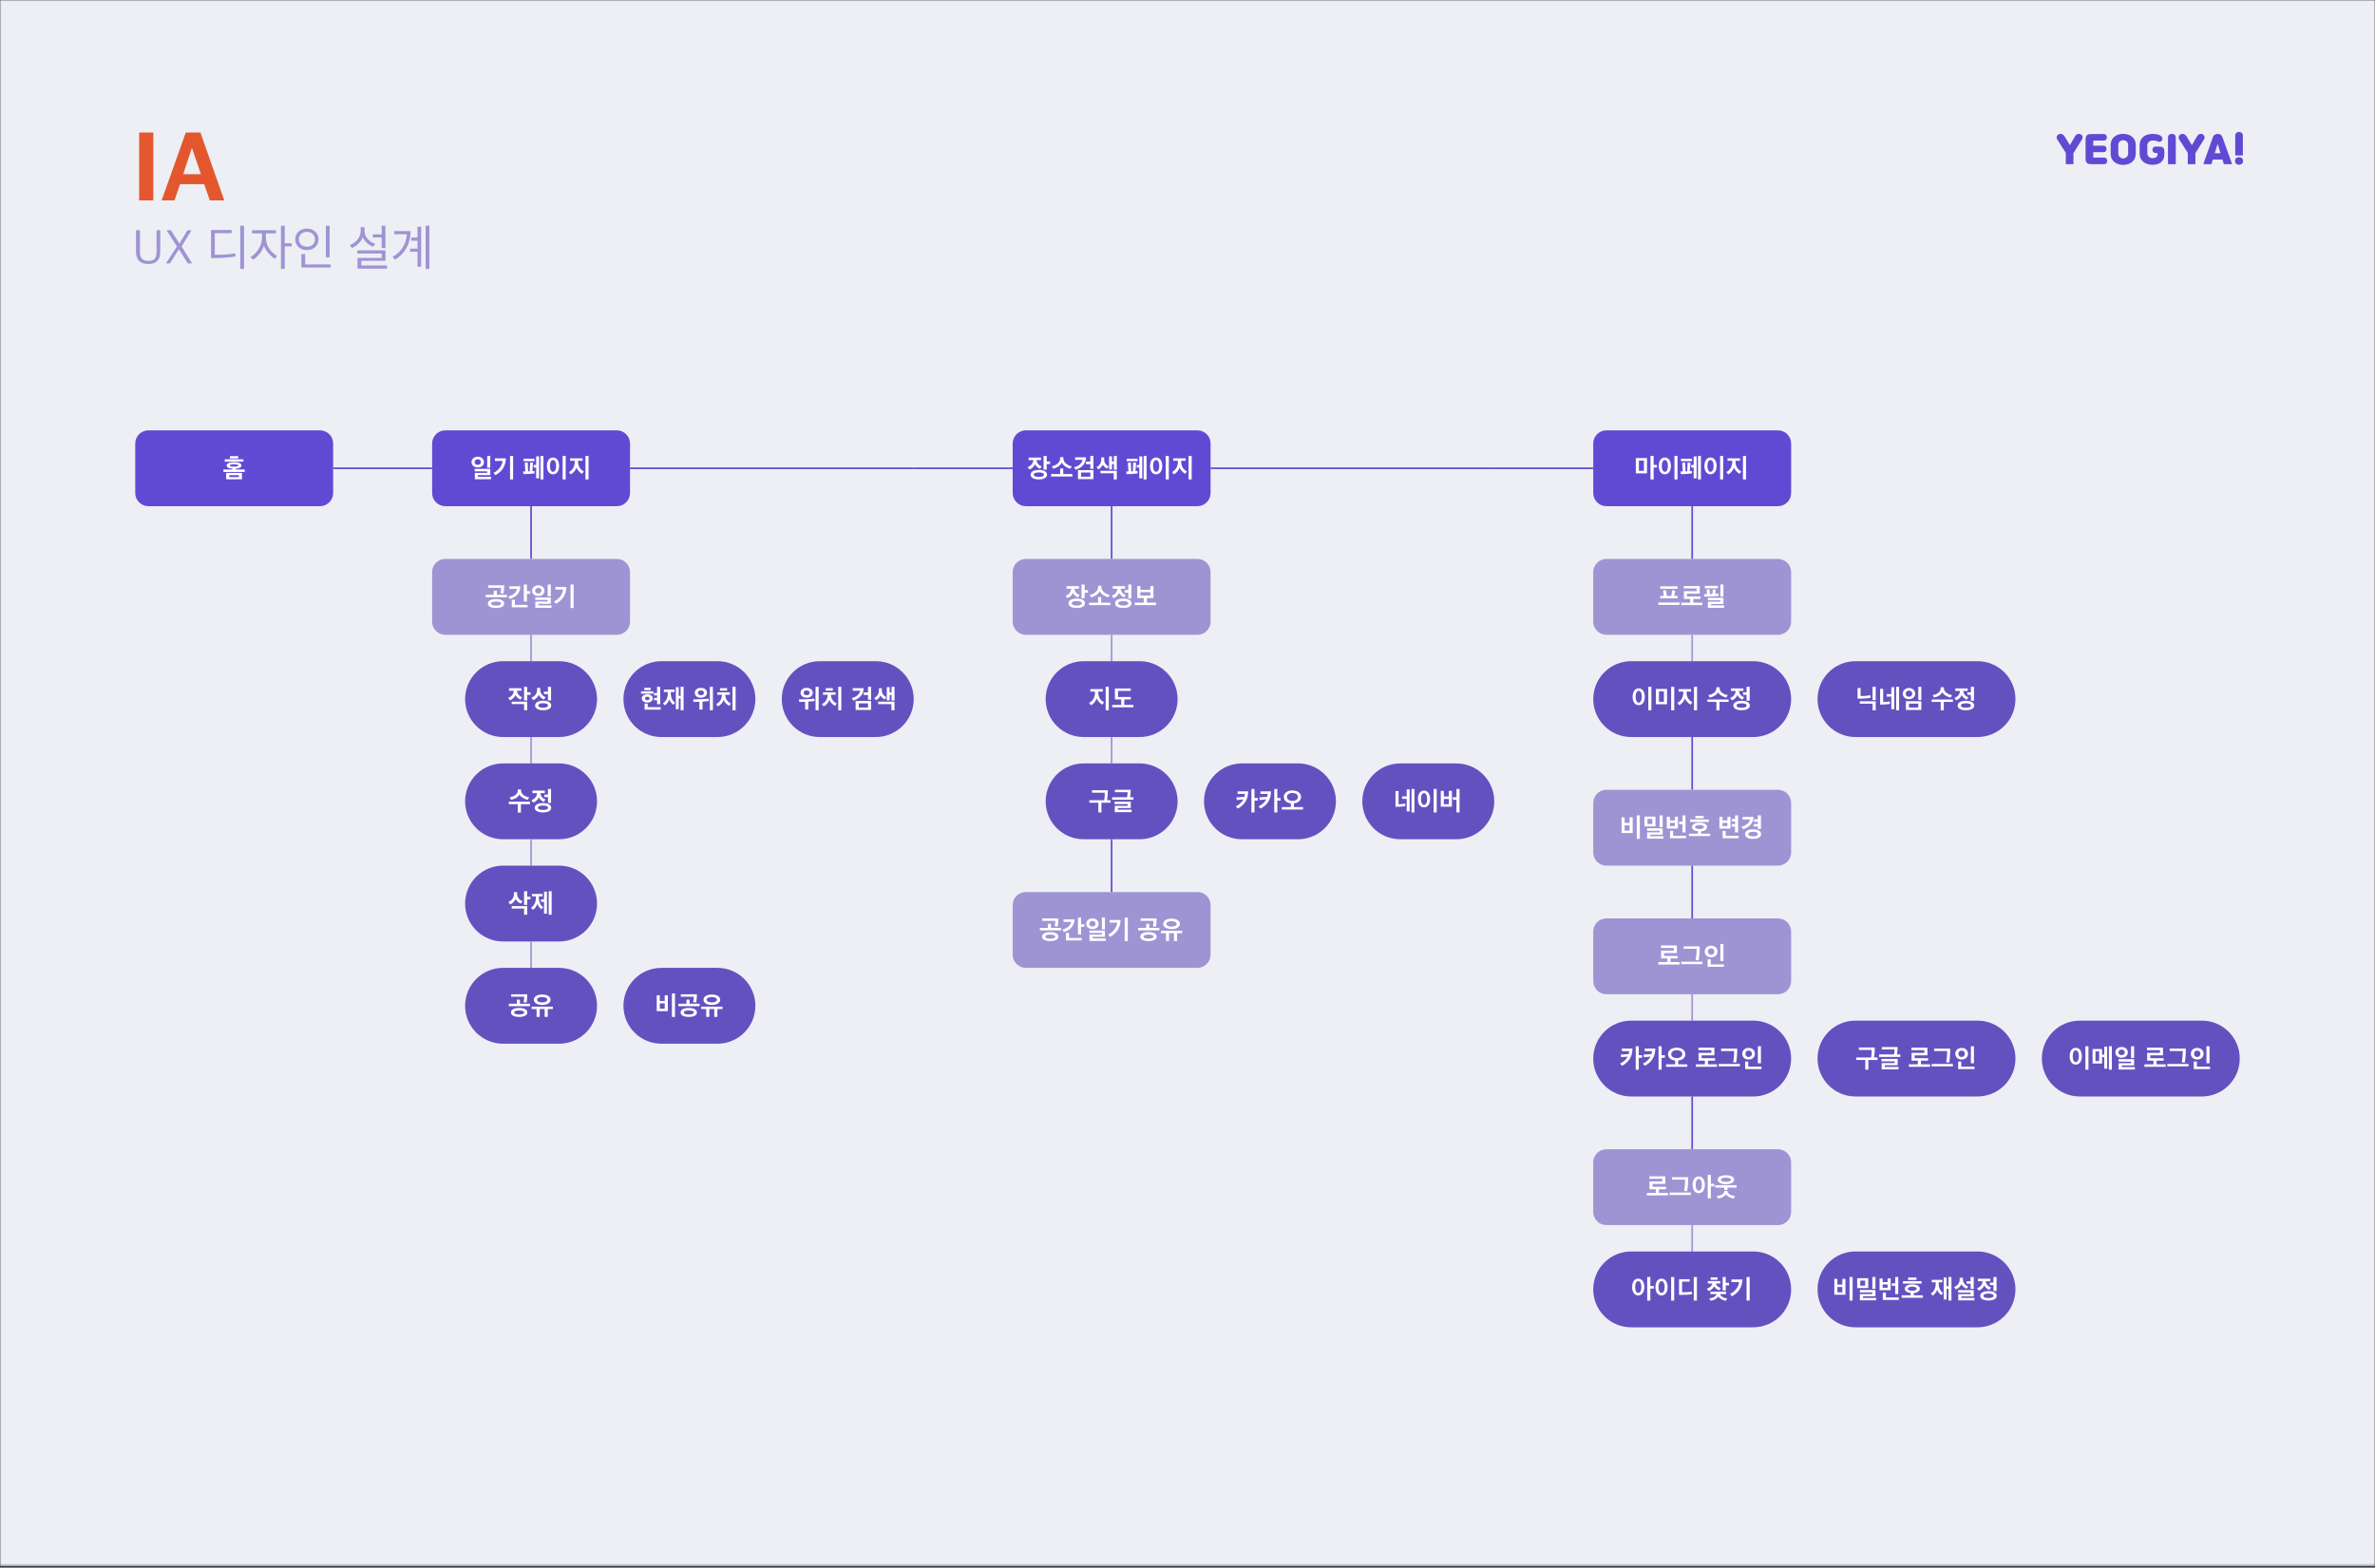 <svg width="830" height="548" viewBox="0 0 830 548" fill="none" xmlns="http://www.w3.org/2000/svg">
<rect x="0" y="0" width="830" height="548" fill="#333333" stroke="none"/>
<g clip-path="url(#clip0_30_7379)">
<mask id="mask0_30_7379" style="mask-type:luminance" maskUnits="userSpaceOnUse" x="0" y="0" width="830" height="548">
<path d="M830 0H0V547.569H830V0Z" fill="white"/>
</mask>
<g mask="url(#mask0_30_7379)">
<path d="M830 0H0V547.569H830V0Z" fill="#EDEFF5"/>
<path d="M48.636 70.054V46.33H53.581V70.054H48.636ZM56.487 70.054L64.926 46.33H70.044L78.379 70.054H73.329L71.358 64.383H62.92L60.983 70.054H56.487ZM67.001 51.898L64.026 60.89H70.217L67.139 51.898H67.001Z" fill="#E4572E"/>
<path d="M51.817 92.28C49.085 92.28 47.529 90.931 47.529 88.043V80.452H48.912V87.974C48.912 90.43 49.95 91.191 51.869 91.191C53.788 91.191 54.722 90.447 54.722 87.957V80.452H56.002V88.026C56.002 90.983 54.584 92.28 51.817 92.28ZM57.996 92.072L61.818 86.141L58.203 80.47H59.725L62.682 85.121H62.734L65.518 80.47H66.936L63.46 86.159L67.143 92.072H65.622L62.544 87.162H62.492L59.397 92.072H57.996ZM85.289 94.009H83.975V78.896H85.289V94.009ZM75.069 89.046C77.283 89.115 80.205 88.943 82.193 88.562L82.349 89.651C80.724 89.963 78.199 90.153 75.571 90.205H73.755V80.4H80.966V81.507H75.069V89.046ZM96.844 89.479L96.048 90.464C94.63 89.565 92.78 87.663 92.244 85.865C91.725 87.698 90.255 89.565 88.44 90.827L87.575 89.842C89.806 88.528 91.552 85.865 91.552 83.15V81.594H88.059V80.487H96.411V81.594H92.918V83.115C92.918 85.934 94.769 88.303 96.844 89.479ZM101.962 86.141H99.506V94.009H98.192V78.896H99.506V85.035H101.962V86.141ZM115.194 89.928H113.88V78.896H115.194V89.928ZM115.574 93.508H105.338V88.839H106.652V92.418H115.574V93.508ZM107.24 79.899C109.54 79.899 111.321 81.421 111.321 83.669C111.321 85.916 109.557 87.421 107.257 87.421C104.957 87.421 103.176 85.934 103.176 83.686C103.176 81.438 104.957 79.899 107.24 79.899ZM107.24 81.04C105.649 81.04 104.439 82.13 104.439 83.669C104.439 85.19 105.666 86.262 107.257 86.262C108.917 86.262 110.076 85.19 110.076 83.686C110.076 82.13 108.917 81.04 107.24 81.04ZM133.384 83.011H130.288V81.905H133.384V78.896H134.698V86.695H133.384V83.011ZM131.118 85.242L130.375 86.262C128.922 85.674 127.453 84.499 126.726 82.908C126.277 84.464 124.842 85.83 123.043 86.677L122.231 85.692C124.219 84.914 126.052 83.133 126.052 80.712V79.415H127.383V80.66C127.383 83.115 129.51 84.706 131.118 85.242ZM135.268 93.905H124.945V90.17H133.401V88.614H124.859V87.525H134.715V91.173H126.259V92.816H135.268V93.905ZM147.186 93.248H145.907V88.009H143.33V86.919H145.907V84.153H143.676V83.046H145.907V79.259H147.186V93.248ZM150.057 94.009H148.76V78.896H150.057V94.009ZM143.503 80.781C143.4 85.398 141.567 88.545 138.074 90.775L137.209 89.79C140.356 88.078 141.982 85.035 142.189 81.888H137.78V80.781H143.503Z" fill="#9E94D3"/>
<path d="M727.582 48.78L724.613 53.53V57.39H721.945V53.452L718.97 48.78C718.446 47.969 718.907 47.171 719.495 46.922C720.319 46.582 721.08 46.962 721.535 47.708L723.368 50.743L725.132 47.708C725.513 47.066 726.1 46.608 726.982 46.883C727.622 47.079 728.129 47.891 727.582 48.78ZM731.536 49.526V50.926H735.109C735.864 50.926 736.164 51.554 736.164 52.078C736.164 52.601 735.876 53.19 735.109 53.19H731.536V54.721C731.536 55.035 731.611 55.1 731.916 55.1H735.357C736.13 55.1 736.418 55.689 736.418 56.226C736.418 56.762 736.112 57.39 735.357 57.39H730.896C729.322 57.39 728.85 56.828 728.85 55.323V48.924C728.85 47.42 729.322 46.857 730.896 46.857H735.225C735.985 46.857 736.285 47.485 736.285 48.022C736.285 48.558 735.997 49.147 735.225 49.147H731.916C731.611 49.147 731.536 49.212 731.536 49.526ZM737.622 53.648V50.782C737.622 47.773 740.043 46.791 742.003 46.791C743.928 46.791 746.389 47.773 746.389 50.782V53.648C746.389 56.657 743.928 57.639 742.003 57.639C740.078 57.639 737.622 56.657 737.622 53.648ZM743.721 53.727V50.704C743.721 49.552 742.827 49.029 742.003 49.029C741.179 49.029 740.291 49.552 740.291 50.704V53.727C740.291 54.773 741.259 55.401 742.003 55.401C742.752 55.401 743.721 54.773 743.721 53.727ZM756.395 53.19V53.897C756.395 56.553 754.522 57.613 752.286 57.613C750.026 57.613 747.75 56.501 747.75 53.635V50.782C747.75 47.891 750.026 46.805 752.326 46.805C753.531 46.805 754.591 47.079 755.099 47.446C755.635 47.825 755.9 48.453 755.583 49.003C755.323 49.461 754.839 49.644 754.395 49.566C754.096 49.513 753.871 49.369 753.675 49.291C753.358 49.173 752.902 49.121 752.326 49.121C751.41 49.121 750.418 49.696 750.418 50.9V53.517C750.418 54.721 751.346 55.297 752.286 55.297C753.179 55.297 754.003 54.865 754.003 53.936V53.779C754.003 53.517 753.951 53.478 753.698 53.478H753.271C752.511 53.478 752.222 52.902 752.222 52.379C752.222 51.855 752.522 51.24 753.271 51.24H754.459C756.003 51.24 756.395 51.724 756.395 53.19ZM757.658 57.39V48.113C757.658 47.21 758.286 46.805 759.018 46.805C759.75 46.805 760.378 47.21 760.378 48.113V57.39H757.658ZM770.217 48.78L767.243 53.53V57.39H764.574V53.452L761.606 48.78C761.081 47.969 761.537 47.171 762.13 46.922C762.955 46.582 763.71 46.962 764.171 47.708L766.004 50.743L767.768 47.708C768.148 47.066 768.736 46.608 769.612 46.883C770.252 47.079 770.765 47.891 770.217 48.78ZM769.998 57.39L773.364 47.891C773.624 47.158 774.344 46.805 775.047 46.805C775.716 46.805 776.413 47.184 776.661 47.891L780.073 57.39H777.197L776.684 55.768H773.324L772.828 57.39H769.998ZM775.013 50.298L774.004 53.556H776.004L775.013 50.298ZM783.826 54.328H781.157V47.407C781.157 46.556 781.797 46.111 782.488 46.111C783.169 46.111 783.826 46.569 783.826 47.407V54.328ZM781.088 56.265C781.088 55.454 781.612 54.943 782.488 54.943C783.365 54.943 783.889 55.467 783.889 56.265C783.889 57.063 783.365 57.587 782.488 57.587C781.612 57.587 781.088 57.076 781.088 56.265Z" fill="#614AD3"/>
<path d="M111.819 150.438H51.875C49.328 150.438 47.264 152.502 47.264 155.049V172.34C47.264 174.887 49.328 176.951 51.875 176.951H111.819C114.366 176.951 116.43 174.887 116.43 172.34V155.049C116.43 152.502 114.366 150.438 111.819 150.438Z" fill="#614AD3"/>
<path d="M84.388 162.724C84.388 163.323 83.733 163.757 82.322 163.849V164.126H85.513V164.974H78.089V164.126H81.243V163.84C79.86 163.748 79.215 163.314 79.215 162.724C79.215 162.032 80.035 161.571 81.806 161.571C83.577 161.571 84.388 162.032 84.388 162.724ZM84.563 167.547H79.039V165.315H84.563V167.547ZM85.052 161.377H78.55V160.566H85.052V161.377ZM80.358 160.261V159.459H83.245V160.261H80.358ZM83.484 166.782V166.108H80.118V166.782H83.484ZM83.291 162.724C83.291 162.475 82.839 162.318 81.806 162.318C80.773 162.318 80.321 162.475 80.321 162.724C80.321 162.964 80.773 163.12 81.806 163.12C82.839 163.12 83.291 162.964 83.291 162.724Z" fill="white"/>
<path d="M151.014 163.406H116.431V163.983H151.014V163.406Z" fill="#614AD3"/>
<path d="M215.569 150.438H155.625C153.078 150.438 151.014 152.502 151.014 155.049V172.34C151.014 174.887 153.078 176.951 155.625 176.951H215.569C218.116 176.951 220.18 174.887 220.18 172.34V155.049C220.18 152.502 218.116 150.438 215.569 150.438Z" fill="#614AD3"/>
<path d="M171.593 167.529H165.94V165.324H170.265V164.753H165.894V163.904H171.335V166.099H167.019V166.662H171.593V167.529ZM171.335 163.489H170.265V159.376H171.335V163.489ZM164.787 161.562C164.787 160.464 165.709 159.653 166.973 159.653C168.227 159.653 169.14 160.446 169.14 161.562C169.14 162.659 168.227 163.397 166.973 163.397C165.755 163.397 164.787 162.687 164.787 161.562ZM165.857 161.553C165.857 162.106 166.336 162.502 166.973 162.502C167.646 162.502 168.07 162.06 168.07 161.553C168.07 160.99 167.664 160.538 166.973 160.538C166.364 160.538 165.857 160.999 165.857 161.553ZM179.324 167.593H178.245V159.376H179.324V167.593ZM176.797 160.234C176.732 162.715 175.635 164.743 173.126 166.108L172.462 165.297C174.261 164.476 175.487 162.761 175.635 161.128H172.96V160.234H176.797ZM186.821 165.472C185.576 165.675 184.395 165.739 182.929 165.739C182.874 165.444 182.846 165.094 182.791 164.799H183.584C183.519 163.784 183.445 162.798 183.39 161.783C183.741 161.746 184.082 161.7 184.432 161.654C184.46 162.705 184.506 163.738 184.543 164.78L185.124 164.762C185.17 163.738 185.207 162.715 185.262 161.672L186.267 161.783C186.194 162.77 186.12 163.738 186.037 164.707C186.304 164.688 186.535 164.66 186.747 164.624L186.821 165.472ZM188.407 167.215H187.383V163.434H186.507V162.558H187.383V159.533H188.407V167.215ZM189.919 167.593H188.896V159.376H189.919V167.593ZM186.756 161.211H182.966V160.363H186.756V161.211ZM197.695 167.593H196.626V159.376H197.695V167.593ZM191.138 162.881C191.138 161.147 191.922 159.939 193.26 159.939C194.606 159.939 195.39 161.147 195.39 162.881C195.39 164.596 194.606 165.804 193.26 165.804C191.922 165.804 191.138 164.605 191.138 162.881ZM194.357 162.881C194.357 161.58 193.896 160.806 193.26 160.806C192.642 160.806 192.19 161.58 192.19 162.881C192.19 164.172 192.642 164.937 193.26 164.937C193.896 164.937 194.357 164.172 194.357 162.881ZM204.024 164.799L203.425 165.638C202.696 165.269 201.691 164.227 201.442 163.434C201.248 164.264 200.418 165.361 199.459 165.832L198.814 165.029C200.197 164.292 200.87 163.019 200.87 161.294V161.073H199.229V160.215H203.591V161.073H202.005V161.285C202.005 163.019 202.788 164.162 204.024 164.799ZM205.684 167.593H204.605V159.376H205.684V167.593Z" fill="white"/>
<path d="M319.32 163.406H220.181V163.983H319.32V163.406Z" fill="#614AD3"/>
<path d="M185.885 176.951H185.309V195.396H185.885V176.951Z" fill="#614AD3"/>
<path d="M215.569 195.396H155.625C153.078 195.396 151.014 197.46 151.014 200.007V217.299C151.014 219.845 153.078 221.91 155.625 221.91H215.569C218.116 221.91 220.18 219.845 220.18 217.299V200.007C220.18 197.46 218.116 195.396 215.569 195.396Z" fill="#9E94D3"/>
<path d="M176.218 210.984C176.218 211.934 175.176 212.551 173.368 212.551C171.552 212.551 170.5 211.934 170.5 210.984C170.5 210.034 171.552 209.416 173.368 209.416C175.176 209.416 176.218 210.034 176.218 210.984ZM177.159 208.789H169.735V207.931H172.548V206.502H173.627V207.931H177.159V208.789ZM176.2 204.63C176.2 206.16 176.089 206.852 175.941 207.525C175.6 207.479 175.25 207.424 174.899 207.387C175.038 206.834 175.121 206.345 175.121 205.478H170.583V204.63H176.2ZM175.121 210.993C175.121 210.513 174.438 210.283 173.368 210.283C172.289 210.283 171.616 210.513 171.616 210.993C171.616 211.454 172.289 211.694 173.368 211.694C174.438 211.694 175.121 211.454 175.121 210.993ZM185.313 207.562H184.142V210.283H183.054V204.334H184.142V206.677H185.313V207.562ZM181.846 204.962C181.837 207.332 180.14 208.853 178.139 209.361L177.604 208.503C178.978 208.263 180.417 207.295 180.684 205.856H178.019V204.962H181.846ZM184.345 212.312H178.858V209.665H179.946V211.454H184.345V212.312ZM192.74 212.487H187.086V210.283H191.412V209.711H187.04V208.863H192.481V211.057H188.165V211.62H192.74V212.487ZM192.481 208.448H191.412V204.334H192.481V208.448ZM185.934 206.52C185.934 205.423 186.856 204.611 188.119 204.611C189.374 204.611 190.286 205.404 190.286 206.52C190.286 207.618 189.374 208.355 188.119 208.355C186.902 208.355 185.934 207.645 185.934 206.52ZM187.003 206.511C187.003 207.064 187.483 207.461 188.119 207.461C188.793 207.461 189.217 207.018 189.217 206.511C189.217 205.948 188.811 205.496 188.119 205.496C187.511 205.496 187.003 205.958 187.003 206.511ZM200.47 212.551H199.391V204.334H200.47V212.551ZM197.943 205.192C197.878 207.673 196.781 209.702 194.272 211.067L193.608 210.255C195.407 209.434 196.633 207.719 196.781 206.087H194.106V205.192H197.943Z" fill="white"/>
<path d="M185.885 221.91H185.309V231.132H185.885V221.91Z" fill="#9E94D3"/>
<path d="M195.396 231.132H175.798C168.477 231.132 162.542 237.067 162.542 244.389C162.542 251.711 168.477 257.646 175.798 257.646H195.396C202.717 257.646 208.653 251.711 208.653 244.389C208.653 237.067 202.717 231.132 195.396 231.132Z" fill="#5641BA" fill-opacity="0.9"/>
<path d="M177.906 241.472V240.596H182.231V241.472H180.663C180.755 242.644 181.585 243.427 182.498 243.723L181.908 244.58C181.272 244.331 180.479 243.713 180.119 242.957C179.879 243.75 179.012 244.534 178.219 244.802L177.583 243.962C178.727 243.547 179.501 242.662 179.557 241.472H177.906ZM178.837 245.272H184.241V248.297H183.153V246.13H178.837V245.272ZM185.403 242.902H184.232V244.857H183.144V240.071H184.232V242.016H185.403V242.902ZM192.581 244.866H191.502V242.634H190.1V241.777H191.502V240.071H192.581V244.866ZM190.699 243.713L190.081 244.553C189.464 244.304 188.615 243.649 188.255 242.883C188.006 243.723 187.112 244.497 186.346 244.755L185.701 243.898C186.891 243.464 187.684 242.505 187.684 241.26V240.449H188.8V241.205C188.8 242.478 189.74 243.4 190.699 243.713ZM192.636 246.628C192.636 247.624 191.603 248.278 189.805 248.278C188.034 248.278 187.01 247.624 187.01 246.628C187.01 245.604 188.034 244.958 189.805 244.958C191.603 244.958 192.636 245.604 192.636 246.628ZM189.805 245.825C188.744 245.825 188.117 246.13 188.117 246.628C188.117 247.116 188.744 247.411 189.805 247.411C190.911 247.411 191.52 247.116 191.52 246.628C191.52 246.13 190.911 245.825 189.805 245.825Z" fill="white"/>
<path d="M250.729 231.132H231.132C223.81 231.132 217.875 237.067 217.875 244.389C217.875 251.711 223.81 257.646 231.132 257.646H250.729C258.051 257.646 263.986 251.711 263.986 244.389C263.986 237.067 258.051 231.132 250.729 231.132Z" fill="#5641BA" fill-opacity="0.9"/>
<path d="M227.383 241.26H225.152V240.43H227.383V241.26ZM228.333 242.496H224.036V241.666H228.333V242.496ZM230.888 248.075H225.271V245.936H226.35V247.218H230.888V248.075ZM230.713 246.185H229.634V244.802H228.555V243.972H229.634V243.095H228.555V242.265H229.634V240.071H230.713V246.185ZM228.13 244.147C228.13 244.995 227.31 245.604 226.212 245.604C225.124 245.604 224.294 244.995 224.294 244.147C224.294 243.317 225.115 242.699 226.212 242.699C227.31 242.699 228.13 243.317 228.13 244.147ZM227.042 244.156C227.042 243.806 226.673 243.547 226.221 243.547C225.76 243.547 225.391 243.806 225.391 244.156C225.391 244.506 225.769 244.765 226.221 244.765C226.673 244.765 227.042 244.506 227.042 244.156ZM238.886 248.288H237.862V244.165H237.198V247.909H236.193V240.218H237.198V243.298H237.862V240.071H238.886V248.288ZM235.935 245.604L235.335 246.388C234.8 246.056 234.109 245.207 233.897 244.479C233.712 245.235 233.002 246.194 232.347 246.572L231.692 245.853C232.854 245.078 233.389 243.898 233.389 242.275V241.915H232.006V241.057H235.713V241.915H234.431V242.256C234.431 243.861 234.957 245.032 235.935 245.604ZM247.093 242.21C247.093 243.197 246.198 243.916 244.944 243.916C243.662 243.916 242.814 243.197 242.814 242.21C242.814 241.196 243.662 240.458 244.944 240.458C246.235 240.458 247.093 241.196 247.093 242.21ZM249.14 240.071V248.288H248.07V240.071H249.14ZM245.516 248.048H244.418V245.327C243.635 245.364 242.998 245.383 242.39 245.383L242.233 244.497C244.326 244.497 246.475 244.368 247.637 244.248L247.729 245.078C247.121 245.161 246.3 245.226 245.516 245.272V248.048ZM246.014 242.201C246.014 241.703 245.571 241.334 244.944 241.334C244.335 241.334 243.893 241.703 243.893 242.201C243.893 242.69 244.326 243.031 244.944 243.031C245.59 243.031 246.014 242.69 246.014 242.201ZM255.45 245.917L254.887 246.757C254.104 246.379 253.144 245.447 252.895 244.654C252.693 245.484 251.853 246.462 250.894 246.932L250.249 246.139C251.567 245.512 252.25 244.451 252.314 242.874H250.673V242.026H255.053V242.874H253.44C253.523 244.46 254.371 245.447 255.45 245.917ZM257.073 248.288H255.994V240.071H257.073V248.288ZM251.623 241.426V240.569H254.094V241.426H251.623Z" fill="white"/>
<path d="M306.063 231.132H286.465C279.144 231.132 273.208 237.067 273.208 244.389C273.208 251.711 279.144 257.646 286.465 257.646H306.063C313.384 257.646 319.32 251.711 319.32 244.389C319.32 237.067 313.384 231.132 306.063 231.132Z" fill="#5641BA" fill-opacity="0.9"/>
<path d="M284.045 242.21C284.045 243.197 283.15 243.916 281.896 243.916C280.614 243.916 279.766 243.197 279.766 242.21C279.766 241.196 280.614 240.458 281.896 240.458C283.187 240.458 284.045 241.196 284.045 242.21ZM286.092 240.071V248.288H285.022V240.071H286.092ZM282.468 248.048H281.37V245.327C280.586 245.364 279.95 245.383 279.341 245.383L279.185 244.497C281.278 244.497 283.427 244.368 284.589 244.248L284.681 245.078C284.072 245.161 283.252 245.226 282.468 245.272V248.048ZM282.966 242.201C282.966 241.703 282.523 241.334 281.896 241.334C281.287 241.334 280.845 241.703 280.845 242.201C280.845 242.69 281.278 243.031 281.896 243.031C282.541 243.031 282.966 242.69 282.966 242.201ZM292.402 245.917L291.84 246.757C291.056 246.379 290.097 245.447 289.848 244.654C289.645 245.484 288.806 246.462 287.847 246.932L287.201 246.139C288.52 245.512 289.202 244.451 289.267 242.874H287.625V242.026H292.006V242.874H290.392C290.475 244.46 291.323 245.447 292.402 245.917ZM294.025 248.288H292.946V240.071H294.025V248.288ZM288.575 241.426V240.569H291.047V241.426H288.575ZM304.428 244.617H303.349V242.948H301.836V242.063H303.349V240.071H304.428V244.617ZM304.428 248.186H299.023V245.041H304.428V248.186ZM303.349 247.347V245.881H300.112V247.347H303.349ZM301.836 240.559C301.744 242.846 300.499 244.138 298.23 244.912L297.658 244.045C299.152 243.667 300.342 242.819 300.637 241.454H298.018V240.559H301.836ZM312.6 244.894H311.576V242.911H310.912V244.811H309.907V240.218H310.912V242.044H311.576V240.071H312.6V244.894ZM306.892 245.281H312.6V248.297H311.53V246.139H306.892V245.281ZM309.741 243.713L309.197 244.516C308.653 244.285 307.915 243.621 307.712 243.095C307.482 243.723 306.827 244.46 306.126 244.783L305.527 244.008C306.523 243.464 307.159 242.561 307.159 241.399V240.587H308.192V241.371C308.192 242.514 308.893 243.317 309.741 243.713Z" fill="white"/>
<path d="M185.885 257.646H185.309V266.868H185.885V257.646Z" fill="#9E94D3"/>
<path d="M195.396 266.868H175.798C168.477 266.868 162.542 272.803 162.542 280.125C162.542 287.447 168.477 293.382 175.798 293.382H195.396C202.717 293.382 208.653 287.447 208.653 280.125C208.653 272.803 202.717 266.868 195.396 266.868Z" fill="#5641BA" fill-opacity="0.9"/>
<path d="M182.038 284.033H180.949V281.109H177.805V280.261H185.229V281.109H182.038V284.033ZM184.924 278.702L184.454 279.579C183.237 279.394 181.927 278.61 181.521 277.706C181.162 278.61 179.852 279.385 178.607 279.588L178.146 278.702C179.566 278.546 180.949 277.633 180.949 276.406V275.982H182.093V276.406C182.093 277.633 183.605 278.583 184.924 278.702ZM192.636 282.382C192.636 283.378 191.576 284.005 189.759 284.005C187.942 284.005 186.882 283.378 186.882 282.382C186.882 281.358 187.942 280.731 189.759 280.731C191.576 280.731 192.636 281.358 192.636 282.382ZM186.07 277.273V276.388H190.395V277.273H188.837C188.92 278.417 189.75 279.182 190.644 279.477C190.46 279.763 190.257 280.04 190.063 280.326C189.436 280.086 188.634 279.468 188.283 278.721C188.034 279.514 187.168 280.289 186.374 280.565C186.153 280.279 185.95 280.003 185.729 279.726C186.882 279.311 187.638 278.444 187.702 277.273H186.07ZM190.266 278.638V277.771H191.502V275.807H192.581V280.694H191.502V278.638H190.266ZM189.759 281.598C188.643 281.598 187.988 281.884 187.988 282.382C187.988 282.862 188.643 283.148 189.759 283.148C190.893 283.148 191.539 282.862 191.539 282.382C191.539 281.884 190.893 281.598 189.759 281.598Z" fill="white"/>
<path d="M185.885 293.382H185.309V302.604H185.885V293.382Z" fill="#9E94D3"/>
<path d="M195.396 302.604H175.798C168.477 302.604 162.542 308.54 162.542 315.861C162.542 323.183 168.477 329.118 175.798 329.118H195.396C202.717 329.118 208.653 323.183 208.653 315.861C208.653 308.54 202.717 302.604 195.396 302.604Z" fill="#5641BA" fill-opacity="0.9"/>
<path d="M185.403 314.383H184.232V316.338H183.144V311.543H184.232V313.498H185.403V314.383ZM178.828 316.753H184.232V319.769H183.153V317.611H178.828V316.753ZM182.637 315.047L182.019 315.877C181.382 315.647 180.534 314.983 180.174 314.227C179.925 315.066 179.04 315.877 178.275 316.145L177.647 315.287C178.846 314.854 179.612 313.839 179.612 312.594V311.875H180.718V312.548C180.718 313.821 181.668 314.743 182.637 315.047ZM189.832 317.085L189.224 317.86C188.689 317.519 187.997 316.68 187.794 315.951C187.601 316.717 186.9 317.666 186.236 318.045L185.581 317.316C186.752 316.541 187.278 315.37 187.278 313.747V313.35H185.894V312.493H189.602V313.35H188.32V313.729C188.32 315.333 188.855 316.504 189.832 317.085ZM191.133 319.382H190.127V315.259H189.058V314.374H190.127V311.7H191.133V319.382ZM192.783 319.76H191.76V311.543H192.783V319.76Z" fill="white"/>
<path d="M185.885 329.118H185.309V338.34H185.885V329.118Z" fill="#9E94D3"/>
<path d="M195.396 338.34H175.798C168.477 338.34 162.542 344.276 162.542 351.597C162.542 358.919 168.477 364.854 175.798 364.854H195.396C202.717 364.854 208.653 358.919 208.653 351.597C208.653 344.276 202.717 338.34 195.396 338.34Z" fill="#5641BA" fill-opacity="0.9"/>
<path d="M184.288 353.928C184.288 354.878 183.246 355.496 181.438 355.496C179.621 355.496 178.57 354.878 178.57 353.928C178.57 352.978 179.621 352.36 181.438 352.36C183.246 352.36 184.288 352.978 184.288 353.928ZM185.229 351.733H177.805V350.876H180.617V349.446H181.696V350.876H185.229V351.733ZM184.269 347.574C184.269 349.105 184.159 349.797 184.011 350.47C183.67 350.424 183.32 350.368 182.969 350.331C183.107 349.778 183.19 349.289 183.19 348.422H178.653V347.574H184.269ZM183.19 353.937C183.19 353.458 182.508 353.227 181.438 353.227C180.359 353.227 179.686 353.458 179.686 353.937C179.686 354.398 180.359 354.638 181.438 354.638C182.508 354.638 183.19 354.398 183.19 353.937ZM192.406 349.474C192.406 350.562 191.262 351.3 189.482 351.3C187.712 351.3 186.568 350.562 186.568 349.474C186.568 348.395 187.712 347.657 189.482 347.657C191.262 347.657 192.406 348.395 192.406 349.474ZM188.606 355.487H187.527V352.748H185.784V351.89H193.208V352.748H191.428V355.487H190.349V352.748H188.606V355.487ZM191.281 349.474C191.281 348.93 190.589 348.524 189.482 348.524C188.366 348.524 187.684 348.93 187.684 349.474C187.684 350.018 188.366 350.433 189.482 350.433C190.589 350.433 191.281 350.018 191.281 349.474Z" fill="white"/>
<path d="M250.729 338.34H231.132C223.81 338.34 217.875 344.276 217.875 351.597C217.875 358.919 223.81 364.854 231.132 364.854H250.729C258.051 364.854 263.986 358.919 263.986 351.597C263.986 344.276 258.051 338.34 250.729 338.34Z" fill="#5641BA" fill-opacity="0.9"/>
<path d="M235.891 355.496H234.821V347.279H235.891V355.496ZM233.391 353.467H229.509V347.943H230.579V349.916H232.303V347.924H233.391V353.467ZM232.303 352.619V350.765H230.579V352.619H232.303ZM243.566 353.928C243.566 354.878 242.524 355.496 240.716 355.496C238.899 355.496 237.848 354.878 237.848 353.928C237.848 352.978 238.899 352.36 240.716 352.36C242.524 352.36 243.566 352.978 243.566 353.928ZM244.506 351.733H237.083V350.876H239.895V349.446H240.974V350.876H244.506V351.733ZM243.547 347.574C243.547 349.105 243.437 349.797 243.289 350.47C242.948 350.424 242.597 350.368 242.247 350.331C242.385 349.778 242.468 349.289 242.468 348.422H237.931V347.574H243.547ZM242.468 353.937C242.468 353.458 241.786 353.227 240.716 353.227C239.637 353.227 238.964 353.458 238.964 353.937C238.964 354.398 239.637 354.638 240.716 354.638C241.786 354.638 242.468 354.398 242.468 353.937ZM251.684 349.474C251.684 350.562 250.54 351.3 248.76 351.3C246.99 351.3 245.846 350.562 245.846 349.474C245.846 348.395 246.99 347.657 248.76 347.657C250.54 347.657 251.684 348.395 251.684 349.474ZM247.884 355.487H246.805V352.748H245.062V351.89H252.486V352.748H250.706V355.487H249.627V352.748H247.884V355.487ZM250.559 349.474C250.559 348.93 249.866 348.524 248.76 348.524C247.644 348.524 246.962 348.93 246.962 349.474C246.962 350.018 247.644 350.433 248.76 350.433C249.866 350.433 250.559 350.018 250.559 349.474Z" fill="white"/>
<path d="M353.903 163.406H319.319V163.983H353.903V163.406Z" fill="#614AD3"/>
<path d="M418.458 150.438H358.514C355.967 150.438 353.903 152.502 353.903 155.049V172.34C353.903 174.887 355.967 176.951 358.514 176.951H418.458C421.005 176.951 423.069 174.887 423.069 172.34V155.049C423.069 152.502 421.005 150.438 418.458 150.438Z" fill="#614AD3"/>
<path d="M365.905 165.933C365.905 166.948 364.854 167.584 363.037 167.584C361.221 167.584 360.178 166.948 360.178 165.933C360.178 164.909 361.221 164.282 363.037 164.282C364.854 164.282 365.905 164.909 365.905 165.933ZM359.478 160.833V159.948H363.803V160.833H362.244C362.336 161.986 363.157 162.751 364.061 163.047L363.471 163.895C362.834 163.655 362.051 163.037 361.691 162.281C361.442 163.083 360.575 163.849 359.782 164.126L359.146 163.286C360.289 162.871 361.055 161.995 361.119 160.833H359.478ZM366.966 162.226H365.795V164.181H364.707V159.376H365.795V161.34H366.966V162.226ZM363.037 165.149C361.912 165.149 361.267 165.435 361.267 165.933C361.267 166.431 361.912 166.726 363.037 166.726C364.181 166.726 364.817 166.431 364.817 165.933C364.817 165.435 364.181 165.149 363.037 165.149ZM374.558 163.019L374.051 163.867C372.926 163.609 371.524 162.751 371.054 161.672C370.629 162.779 369.191 163.618 368.066 163.867L367.577 162.991C368.914 162.798 370.5 161.765 370.5 160.298V159.8H371.625V160.298C371.625 161.746 373.313 162.816 374.558 163.019ZM374.77 166.569H367.346V165.721H370.491V163.766H371.579V165.721H374.77V166.569ZM382.123 163.923H381.044V162.253H379.531V161.368H381.044V159.376H382.123V163.923ZM382.123 167.492H376.718V164.347H382.123V167.492ZM381.044 166.652V165.186H377.807V166.652H381.044ZM379.531 159.865C379.439 162.152 378.194 163.443 375.925 164.218L375.353 163.351C376.848 162.973 378.037 162.124 378.332 160.759H375.713V159.865H379.531ZM390.295 164.199H389.272V162.217H388.608V164.116H387.602V159.524H388.608V161.35H389.272V159.376H390.295V164.199ZM384.587 164.587H390.295V167.602H389.226V165.444H384.587V164.587ZM387.436 163.019L386.892 163.821C386.348 163.591 385.61 162.927 385.408 162.401C385.177 163.028 384.522 163.766 383.821 164.089L383.222 163.314C384.218 162.77 384.854 161.866 384.854 160.704V159.893H385.887V160.676C385.887 161.82 386.588 162.622 387.436 163.019ZM397.599 165.472C396.354 165.675 395.173 165.739 393.707 165.739C393.652 165.444 393.624 165.094 393.569 164.799H394.362C394.297 163.784 394.223 162.798 394.168 161.783C394.518 161.746 394.86 161.7 395.21 161.654C395.238 162.705 395.284 163.738 395.321 164.78L395.902 164.762C395.948 163.738 395.985 162.715 396.04 161.672L397.045 161.783C396.972 162.77 396.898 163.738 396.815 164.707C397.082 164.688 397.313 164.66 397.525 164.624L397.599 165.472ZM399.185 167.215H398.161V163.434H397.285V162.558H398.161V159.533H399.185V167.215ZM400.697 167.593H399.674V159.376H400.697V167.593ZM397.534 161.211H393.744V160.363H397.534V161.211ZM408.474 167.593H407.404V159.376H408.474V167.593ZM401.917 162.881C401.917 161.147 402.701 159.939 404.038 159.939C405.385 159.939 406.168 161.147 406.168 162.881C406.168 164.596 405.385 165.804 404.038 165.804C402.701 165.804 401.917 164.605 401.917 162.881ZM405.136 162.881C405.136 161.58 404.674 160.806 404.038 160.806C403.42 160.806 402.968 161.58 402.968 162.881C402.968 164.172 403.42 164.937 404.038 164.937C404.674 164.937 405.136 164.172 405.136 162.881ZM414.803 164.799L414.203 165.638C413.475 165.269 412.47 164.227 412.221 163.434C412.027 164.264 411.197 165.361 410.238 165.832L409.592 165.029C410.976 164.292 411.649 163.019 411.649 161.294V161.073H410.007V160.215H414.369V161.073H412.783V161.285C412.783 163.019 413.567 164.162 414.803 164.799ZM416.463 167.593H415.384V159.376H416.463V167.593Z" fill="white"/>
<path d="M522.208 163.406H423.069V163.983H522.208V163.406Z" fill="#614AD3"/>
<path d="M388.774 176.951H388.198V195.396H388.774V176.951Z" fill="#614AD3"/>
<path d="M418.458 195.396H358.514C355.967 195.396 353.903 197.46 353.903 200.007V217.299C353.903 219.845 355.967 221.91 358.514 221.91H418.458C421.005 221.91 423.069 219.845 423.069 217.299V200.007C423.069 197.46 421.005 195.396 418.458 195.396Z" fill="#9E94D3"/>
<path d="M379.162 210.891C379.162 211.906 378.111 212.542 376.294 212.542C374.477 212.542 373.435 211.906 373.435 210.891C373.435 209.868 374.477 209.241 376.294 209.241C378.111 209.241 379.162 209.868 379.162 210.891ZM372.734 205.792V204.906H377.06V205.792H375.501C375.593 206.944 376.414 207.71 377.318 208.005L376.728 208.853C376.091 208.614 375.307 207.996 374.948 207.239C374.699 208.042 373.832 208.807 373.039 209.084L372.402 208.245C373.546 207.83 374.311 206.954 374.376 205.792H372.734ZM380.223 207.184H379.052V209.139H377.963V204.334H379.052V206.299H380.223V207.184ZM376.294 210.108C375.169 210.108 374.523 210.393 374.523 210.891C374.523 211.389 375.169 211.685 376.294 211.685C377.438 211.685 378.074 211.389 378.074 210.891C378.074 210.393 377.438 210.108 376.294 210.108ZM387.815 207.977L387.308 208.826C386.183 208.567 384.781 207.71 384.311 206.631C383.886 207.737 382.448 208.577 381.323 208.826L380.834 207.95C382.171 207.756 383.757 206.723 383.757 205.257V204.759H384.882V205.257C384.882 206.705 386.57 207.774 387.815 207.977ZM388.027 211.528H380.603V210.679H383.748V208.724H384.836V210.679H388.027V211.528ZM395.435 210.91C395.435 211.906 394.374 212.533 392.558 212.533C390.74 212.533 389.68 211.906 389.68 210.91C389.68 209.886 390.74 209.259 392.558 209.259C394.374 209.259 395.435 209.886 395.435 210.91ZM388.869 205.801V204.915H393.194V205.801H391.635C391.718 206.944 392.548 207.71 393.443 208.005C393.258 208.291 393.055 208.567 392.862 208.853C392.235 208.614 391.432 207.996 391.082 207.249C390.833 208.042 389.966 208.816 389.173 209.093C388.952 208.807 388.749 208.531 388.527 208.254C389.68 207.839 390.436 206.972 390.501 205.801H388.869ZM393.065 207.166V206.299H394.301V204.334H395.38V209.222H394.301V207.166H393.065ZM392.558 210.126C391.442 210.126 390.787 210.412 390.787 210.91C390.787 211.389 391.442 211.675 392.558 211.675C393.692 211.675 394.337 211.389 394.337 210.91C394.337 210.412 393.692 210.126 392.558 210.126ZM403.986 211.528H396.562V210.67H399.716V209.075H397.456V204.897H398.526V206.17H402.021V204.879H403.1V209.075H400.795V210.67H403.986V211.528ZM402.021 208.217V207H398.526V208.217H402.021Z" fill="white"/>
<path d="M388.774 221.91H388.198V231.132H388.774V221.91Z" fill="#9E94D3"/>
<path d="M398.285 231.132H378.688C371.366 231.132 365.431 237.067 365.431 244.389C365.431 251.711 371.366 257.646 378.688 257.646H398.285C405.606 257.646 411.542 251.711 411.542 244.389C411.542 237.067 405.606 231.132 398.285 231.132Z" fill="#5641BA" fill-opacity="0.9"/>
<path d="M385.83 245.493L385.231 246.332C384.502 245.964 383.497 244.921 383.248 244.128C383.054 244.958 382.224 246.056 381.265 246.526L380.62 245.724C382.003 244.986 382.676 243.713 382.676 241.989V241.767H381.035V240.91H385.397V241.767H383.811V241.98C383.811 243.713 384.594 244.857 385.83 245.493ZM387.49 248.288H386.411V240.071H387.49V248.288ZM395.193 244.506H392.906V246.406H396.097V247.255H388.673V246.406H391.827V244.506H389.632V240.67H395.147V241.528H390.711V243.649H395.193V244.506Z" fill="white"/>
<path d="M388.774 257.646H388.198V266.868H388.774V257.646Z" fill="#9E94D3"/>
<path d="M398.285 266.868H378.688C371.366 266.868 365.431 272.803 365.431 280.125C365.431 287.447 371.366 293.382 378.688 293.382H398.285C405.606 293.382 411.542 287.447 411.542 280.125C411.542 272.803 405.606 266.868 398.285 266.868Z" fill="#5641BA" fill-opacity="0.9"/>
<path d="M387.167 276.249C387.167 277.577 387.084 278.813 386.9 279.754H388.117V280.611H384.926V284.024H383.847V280.611H380.693V279.754H385.876C386.024 279.044 386.098 278.121 386.098 277.116H381.606V276.249H387.167ZM395.47 283.913H389.577V281.709H394.105V281.1H389.512V280.252H395.175V282.456H390.646V283.046H395.47V283.913ZM395.147 276.093C395.147 277.135 395.073 277.974 394.907 278.702H396.097V279.56H388.673V278.702H393.883C394.003 278.241 394.077 277.476 394.068 276.941H389.623V276.093H395.147Z" fill="white"/>
<path d="M453.618 266.868H434.021C426.699 266.868 420.764 272.803 420.764 280.125C420.764 287.447 426.699 293.382 434.021 293.382H453.618C460.939 293.382 466.875 287.447 466.875 280.125C466.875 272.803 460.939 266.868 453.618 266.868Z" fill="#5641BA" fill-opacity="0.9"/>
<path d="M436.197 276.637C436.197 279.403 434.998 281.377 432.545 282.65L431.881 281.884C433.025 281.358 433.966 280.51 434.528 279.431L432.25 279.68C432.204 279.366 432.158 279.062 432.103 278.749L434.888 278.546C434.971 278.223 435.035 277.882 435.063 277.531H432.508V276.637H436.197ZM438.411 275.807V278.961H439.563V279.855H438.411V284.024H437.341V275.807H438.411ZM444.177 276.637C444.177 279.403 442.978 281.377 440.525 282.65L439.861 281.884C441.004 281.358 441.945 280.51 442.508 279.431L440.23 279.68C440.184 279.366 440.138 279.062 440.082 278.749L442.867 278.546C442.95 278.223 443.015 277.882 443.043 277.531H440.488V276.637H444.177ZM446.39 275.807V278.961H447.543V279.855H446.39V284.024H445.32V275.807H446.39ZM455.375 283H447.951V282.142H451.114V280.833C449.611 280.658 448.652 279.781 448.652 278.583C448.652 277.255 449.851 276.323 451.668 276.323C453.494 276.323 454.683 277.255 454.683 278.583C454.683 279.791 453.715 280.676 452.193 280.833V282.142H455.375V283ZM453.595 278.592C453.595 277.771 452.839 277.208 451.668 277.208C450.506 277.208 449.749 277.771 449.749 278.592C449.749 279.422 450.506 279.975 451.668 279.975C452.83 279.975 453.595 279.422 453.595 278.592Z" fill="white"/>
<path d="M508.951 266.868H489.354C482.033 266.868 476.097 272.803 476.097 280.125C476.097 287.447 482.033 293.382 489.354 293.382H508.951C516.273 293.382 522.208 287.447 522.208 280.125C522.208 272.803 516.273 266.868 508.951 266.868Z" fill="#5641BA" fill-opacity="0.9"/>
<path d="M494.307 284.024H493.283V275.807H494.307V284.024ZM491.604 279.256H489.981V278.389H491.604V275.954H492.619V283.646H491.604V279.256ZM491.033 280.916L491.162 281.773C490.738 281.912 489.4 282.032 488.423 282.032H487.685V276.526H488.746V281.137C489.548 281.137 490.525 281.063 491.033 280.916ZM502.092 284.024H501.023V275.807H502.092V284.024ZM495.535 279.311C495.535 277.577 496.319 276.369 497.657 276.369C499.003 276.369 499.787 277.577 499.787 279.311C499.787 281.026 499.003 282.235 497.657 282.235C496.319 282.235 495.535 281.036 495.535 279.311ZM498.754 279.311C498.754 278.011 498.293 277.236 497.657 277.236C497.039 277.236 496.587 278.011 496.587 279.311C496.587 280.602 497.039 281.368 497.657 281.368C498.293 281.368 498.754 280.602 498.754 279.311ZM510.072 284.024H509.002V279.597H507.747V278.693H509.002V275.807H510.072V284.024ZM507.398 281.995H503.515V276.471H504.576V278.444H506.319V276.452H507.398V281.995ZM506.319 281.146V279.293H504.576V281.146H506.319Z" fill="white"/>
<path d="M388.774 293.382H388.198V311.826H388.774V293.382Z" fill="#614AD3"/>
<path d="M418.458 311.826H358.514C355.967 311.826 353.903 313.891 353.903 316.438V333.729C353.903 336.276 355.967 338.34 358.514 338.34H418.458C421.005 338.34 423.069 336.276 423.069 333.729V316.438C423.069 313.891 421.005 311.826 418.458 311.826Z" fill="#9E94D3"/>
<path d="M369.885 327.414C369.885 328.364 368.843 328.982 367.035 328.982C365.219 328.982 364.167 328.364 364.167 327.414C364.167 326.464 365.219 325.846 367.035 325.846C368.843 325.846 369.885 326.464 369.885 327.414ZM370.826 325.219H363.402V324.362H366.215V322.932H367.294V324.362H370.826V325.219ZM369.867 321.06C369.867 322.591 369.756 323.283 369.608 323.956C369.267 323.91 368.917 323.854 368.566 323.818C368.705 323.264 368.788 322.775 368.788 321.909H364.25V321.06H369.867ZM368.788 327.423C368.788 326.944 368.105 326.713 367.035 326.713C365.956 326.713 365.283 326.944 365.283 327.423C365.283 327.885 365.956 328.124 367.035 328.124C368.105 328.124 368.788 327.885 368.788 327.423ZM378.981 323.993H377.809V326.713H376.721V320.765H377.809V323.107H378.981V323.993ZM375.513 321.392C375.504 323.762 373.807 325.284 371.806 325.791L371.271 324.933C372.645 324.694 374.084 323.725 374.351 322.287H371.686V321.392H375.513ZM378.012 328.742H372.525V326.095H373.613V327.885H378.012V328.742ZM386.407 328.917H380.753V326.713H385.079V326.142H380.707V325.293H386.148V327.488H381.832V328.051H386.407V328.917ZM386.148 324.878H385.079V320.765H386.148V324.878ZM379.601 322.951C379.601 321.853 380.523 321.042 381.786 321.042C383.041 321.042 383.953 321.835 383.953 322.951C383.953 324.048 383.041 324.786 381.786 324.786C380.569 324.786 379.601 324.076 379.601 322.951ZM380.67 322.941C380.67 323.495 381.15 323.891 381.786 323.891C382.46 323.891 382.884 323.449 382.884 322.941C382.884 322.379 382.478 321.927 381.786 321.927C381.178 321.927 380.67 322.388 380.67 322.941ZM394.137 328.982H393.058V320.765H394.137V328.982ZM391.61 321.623C391.545 324.103 390.448 326.132 387.939 327.497L387.275 326.686C389.074 325.865 390.3 324.15 390.448 322.517H387.773V321.623H391.61ZM404.225 327.414C404.225 328.364 403.183 328.982 401.376 328.982C399.559 328.982 398.507 328.364 398.507 327.414C398.507 326.464 399.559 325.846 401.376 325.846C403.183 325.846 404.225 326.464 404.225 327.414ZM405.166 325.219H397.742V324.362H400.555V322.932H401.634V324.362H405.166V325.219ZM404.207 321.06C404.207 322.591 404.096 323.283 403.949 323.956C403.607 323.91 403.257 323.854 402.906 323.818C403.045 323.264 403.128 322.775 403.128 321.909H398.59V321.06H404.207ZM403.128 327.423C403.128 326.944 402.445 326.713 401.376 326.713C400.297 326.713 399.623 326.944 399.623 327.423C399.623 327.885 400.297 328.124 401.376 328.124C402.445 328.124 403.128 327.885 403.128 327.423ZM412.343 322.96C412.343 324.048 411.199 324.786 409.42 324.786C407.649 324.786 406.505 324.048 406.505 322.96C406.505 321.881 407.649 321.143 409.42 321.143C411.199 321.143 412.343 321.881 412.343 322.96ZM408.543 328.973H407.465V326.234H405.721V325.376H413.145V326.234H411.365V328.973H410.287V326.234H408.543V328.973ZM411.218 322.96C411.218 322.416 410.526 322.01 409.42 322.01C408.304 322.01 407.621 322.416 407.621 322.96C407.621 323.504 408.304 323.919 409.42 323.919C410.526 323.919 411.218 323.504 411.218 322.96Z" fill="white"/>
<path d="M556.792 163.406H522.208V163.983H556.792V163.406Z" fill="#614AD3"/>
<path d="M621.347 150.438H561.403C558.856 150.438 556.792 152.502 556.792 155.049V172.34C556.792 174.887 558.856 176.951 561.403 176.951H621.347C623.894 176.951 625.958 174.887 625.958 172.34V155.049C625.958 152.502 623.894 150.438 621.347 150.438Z" fill="#614AD3"/>
<path d="M577.905 159.376V162.53H579.023V163.425H577.905V167.593H576.809V159.376H577.905ZM574.503 164.614V160.999H572.75V164.614H574.503ZM575.582 160.132V165.472H571.681V160.132H575.582ZM586.245 167.593H585.173V159.376H586.245V167.593ZM579.686 162.881C579.686 161.147 580.469 159.939 581.807 159.939C583.155 159.939 583.939 161.147 583.939 162.881C583.939 164.596 583.155 165.804 581.807 165.804C580.469 165.804 579.686 164.605 579.686 162.881ZM582.908 162.881C582.908 161.58 582.446 160.806 581.807 160.806C581.19 160.806 580.74 161.58 580.74 162.881C580.74 164.172 581.19 164.937 581.807 164.937C582.446 164.937 582.908 164.172 582.908 162.881ZM591.329 165.472C590.084 165.675 588.902 165.739 587.438 165.739C587.38 165.444 587.352 165.094 587.3 164.799H588.089C588.026 163.784 587.951 162.798 587.899 161.783C588.251 161.746 588.591 161.7 588.942 161.654C588.965 162.705 589.012 163.738 589.052 164.78L589.634 164.762C589.68 163.738 589.715 162.715 589.772 161.672L590.775 161.783C590.7 162.77 590.625 163.738 590.545 164.707C590.81 164.688 591.04 164.66 591.254 164.624L591.329 165.472ZM592.914 167.215H591.894V163.434H591.017V162.558H591.894V159.533H592.914V167.215ZM594.43 167.593H593.404V159.376H594.43V167.593ZM591.265 161.211H587.473V160.363H591.265V161.211ZM602.205 167.593H601.133V159.376H602.205V167.593ZM595.646 162.881C595.646 161.147 596.43 159.939 597.767 159.939C599.116 159.939 599.9 161.147 599.9 162.881C599.9 164.596 599.116 165.804 597.767 165.804C596.43 165.804 595.646 164.605 595.646 162.881ZM598.868 162.881C598.868 161.58 598.407 160.806 597.767 160.806C597.15 160.806 596.701 161.58 596.701 162.881C596.701 164.172 597.15 164.937 597.767 164.937C598.407 164.937 598.868 164.172 598.868 162.881ZM608.534 164.799L607.934 165.638C607.202 165.269 606.199 164.227 605.952 163.434C605.756 164.264 604.926 165.361 603.969 165.832L603.323 165.029C604.707 164.292 605.381 163.019 605.381 161.294V161.073H603.738V160.215H608.102V161.073H606.511V161.285C606.511 163.019 607.295 164.162 608.534 164.799ZM610.194 167.593H609.116V159.376H610.194V167.593Z" fill="white"/>
<path d="M591.663 176.951H591.087V195.396H591.663V176.951Z" fill="#614AD3"/>
<path d="M621.347 195.396H561.403C558.856 195.396 556.792 197.46 556.792 200.007V217.299C556.792 219.845 558.856 221.91 561.403 221.91H621.347C623.894 221.91 625.958 219.845 625.958 217.299V200.007C625.958 197.46 623.894 195.396 621.347 195.396Z" fill="#9E94D3"/>
<path d="M586.251 209.167H580.227V208.309H581.438L581.207 206.409L582.285 206.28L582.452 208.309H584.095L584.389 206.299L585.432 206.465L585.092 208.309H586.251V209.167ZM586.971 211.472H579.547V210.615H586.971V211.472ZM586.268 205.819H580.21V204.962H586.268V205.819ZM594.251 209.388H591.761V210.67H594.948V211.528H587.525V210.67H590.683V209.388H588.476V206.668H592.943V205.718H588.43V204.86H594.009V207.525H589.548V208.521H594.251V209.388ZM602.522 212.487H596.862V210.338H601.225V209.84H596.851V208.982H602.292V211.122H597.94V211.62H602.522V212.487ZM600.672 208.272C599.548 208.494 597.369 208.567 595.652 208.567L595.513 207.691H596.585C596.511 207.166 596.459 206.64 596.389 206.124C596.741 206.096 597.093 206.05 597.45 206.013C597.473 206.566 597.508 207.11 597.542 207.673C597.865 207.664 598.188 207.654 598.476 207.636L598.568 206.013C598.908 206.05 599.248 206.096 599.6 206.114L599.415 207.59C599.888 207.553 600.286 207.516 600.586 207.461L600.672 208.272ZM602.292 208.558H601.225V204.334H602.292V208.558ZM600.355 205.653H595.79V204.805H600.355V205.653Z" fill="white"/>
<path d="M591.663 221.91H591.087V231.132H591.663V221.91Z" fill="#9E94D3"/>
<path d="M612.701 231.132H570.048C562.727 231.132 556.792 237.067 556.792 244.389C556.792 251.711 562.727 257.646 570.048 257.646H612.701C620.023 257.646 625.958 251.711 625.958 244.389C625.958 237.067 620.023 231.132 612.701 231.132Z" fill="#5641BA" fill-opacity="0.9"/>
<path d="M577.115 248.288H576.043V240.071H577.115V248.288ZM570.556 243.575C570.556 241.841 571.34 240.633 572.677 240.633C574.023 240.633 574.807 241.841 574.807 243.575C574.807 245.29 574.023 246.498 572.677 246.498C571.34 246.498 570.556 245.3 570.556 243.575ZM573.774 243.575C573.774 242.275 573.313 241.5 572.677 241.5C572.059 241.5 571.607 242.275 571.607 243.575C571.607 244.866 572.059 245.632 572.677 245.632C573.313 245.632 573.774 244.866 573.774 243.575ZM585.104 248.288H584.02V240.071H585.104V248.288ZM581.496 245.336V241.684H579.761V245.336H581.496ZM582.585 240.827V246.194H578.683V240.827H582.585ZM591.421 245.493L590.822 246.332C590.095 245.964 589.087 244.921 588.839 244.128C588.643 244.958 587.813 246.056 586.856 246.526L586.21 245.724C587.594 244.986 588.268 243.713 588.268 241.989V241.767H586.625V240.91H590.989V241.767H589.404V241.98C589.404 243.713 590.187 244.857 591.421 245.493ZM593.081 248.288H592.003V240.071H593.081V248.288ZM600.92 248.297H599.83V245.373H596.683V244.525H604.107V245.373H600.92V248.297ZM603.808 242.966L603.335 243.842C602.119 243.658 600.81 242.874 600.401 241.97C600.044 242.874 598.735 243.649 597.49 243.852L597.029 242.966C598.447 242.81 599.83 241.897 599.83 240.67V240.246H600.972V240.67C600.972 241.897 602.488 242.846 603.808 242.966ZM611.52 246.646C611.52 247.642 610.459 248.269 608.638 248.269C606.822 248.269 605.761 247.642 605.761 246.646C605.761 245.622 606.822 244.995 608.638 244.995C610.459 244.995 611.52 245.622 611.52 246.646ZM604.949 241.537V240.652H609.278V241.537H607.715C607.802 242.68 608.632 243.446 609.525 243.741C609.341 244.027 609.139 244.304 608.943 244.589C608.315 244.35 607.514 243.732 607.162 242.985C606.914 243.778 606.05 244.553 605.254 244.829C605.035 244.543 604.833 244.267 604.609 243.99C605.761 243.575 606.517 242.708 606.586 241.537H604.949ZM609.145 242.902V242.035H610.384V240.071H611.462V244.958H610.384V242.902H609.145ZM608.638 245.862C607.525 245.862 606.868 246.148 606.868 246.646C606.868 247.126 607.525 247.411 608.638 247.411C609.773 247.411 610.419 247.126 610.419 246.646C610.419 246.148 609.773 245.862 608.638 245.862Z" fill="white"/>
<path d="M691.09 231.132H648.438C641.116 231.132 635.181 237.067 635.181 244.389C635.181 251.711 641.116 257.646 648.438 257.646H691.09C698.412 257.646 704.347 251.711 704.347 244.389C704.347 237.067 698.412 231.132 691.09 231.132Z" fill="#5641BA" fill-opacity="0.9"/>
<path d="M655.504 244.728H654.42V240.089H655.504V244.728ZM649.947 245.143H655.51V248.297H654.432V246H649.947V245.143ZM653.648 243.003L653.786 243.879C652.737 244.138 650.985 244.239 649.976 244.239H649.164V240.513H650.236V243.326C651.377 243.326 652.651 243.243 653.648 243.003ZM663.677 248.288H662.651V240.071H663.677V248.288ZM660.974 243.52H659.348V242.653H660.974V240.218H661.988V247.909H660.974V243.52ZM660.403 245.18L660.53 246.037C660.103 246.176 658.766 246.296 657.792 246.296H657.054V240.79H658.115V245.401C658.916 245.401 659.896 245.327 660.403 245.18ZM670.392 240.071H671.458V244.7H670.392V240.071ZM671.458 248.186H666.057V245.134H671.458V248.186ZM670.392 247.347V245.964H667.135V247.347H670.392ZM664.968 242.496C664.968 241.362 665.919 240.513 667.135 240.513C668.352 240.513 669.314 241.343 669.314 242.496C669.314 243.658 668.369 244.405 667.135 244.405C665.925 244.405 664.968 243.658 664.968 242.496ZM666 242.487C666 243.123 666.455 243.575 667.135 243.575C667.792 243.575 668.277 243.114 668.277 242.487C668.277 241.878 667.844 241.408 667.135 241.408C666.444 241.408 666 241.897 666 242.487ZM679.309 248.297H678.219V245.373H675.072V244.525H682.496V245.373H679.309V248.297ZM682.196 242.966L681.724 243.842C680.508 243.658 679.199 242.874 678.79 241.97C678.433 242.874 677.124 243.649 675.879 243.852L675.418 242.966C676.836 242.81 678.219 241.897 678.219 240.67V240.246H679.361V240.67C679.361 241.897 680.876 242.846 682.196 242.966ZM689.908 246.646C689.908 247.642 688.848 248.269 687.027 248.269C685.211 248.269 684.15 247.642 684.15 246.646C684.15 245.622 685.211 244.995 687.027 244.995C688.848 244.995 689.908 245.622 689.908 246.646ZM683.338 241.537V240.652H687.666V241.537H686.104C686.191 242.68 687.021 243.446 687.914 243.741C687.73 244.027 687.528 244.304 687.332 244.589C686.704 244.35 685.903 243.732 685.551 242.985C685.303 243.778 684.439 244.553 683.643 244.829C683.424 244.543 683.222 244.267 682.998 243.99C684.15 243.575 684.905 242.708 684.975 241.537H683.338ZM687.534 242.902V242.035H688.773V240.071H689.851V244.958H688.773V242.902H687.534ZM687.027 245.862C685.914 245.862 685.257 246.148 685.257 246.646C685.257 247.126 685.914 247.411 687.027 247.411C688.162 247.411 688.808 247.126 688.808 246.646C688.808 246.148 688.162 245.862 687.027 245.862Z" fill="white"/>
<path d="M591.663 257.646H591.087V276.09H591.663V257.646Z" fill="#614AD3"/>
<path d="M621.347 276.09H561.403C558.856 276.09 556.792 278.155 556.792 280.701V297.993C556.792 300.54 558.856 302.604 561.403 302.604H621.347C623.894 302.604 625.958 300.54 625.958 297.993V280.701C625.958 278.155 623.894 276.09 621.347 276.09Z" fill="#9E94D3"/>
<path d="M573.078 293.246H572.008V285.029H573.078V293.246ZM570.579 291.217H566.696V285.693H567.766V287.666H569.491V285.674H570.579V291.217ZM569.491 290.369V288.515H567.766V290.369H569.491ZM581.058 289.133H579.985V285.029H581.058V289.133ZM581.3 293.172H575.635V290.968H579.985V290.405H575.616V289.548H581.058V291.752H576.712V292.314H581.3V293.172ZM578.539 288.893H574.676V285.444H578.539V288.893ZM577.461 288.054V286.274H575.755V288.054H577.461ZM587.969 288.1H586.798V287.224H587.969V285.029H589.035V290.986H587.969V288.1ZM589.219 293.025H583.634V290.433H584.712V292.176H589.219V293.025ZM586.383 289.631H582.51V285.527H583.594V286.8H585.311V285.508H586.383V289.631ZM585.311 288.773V287.639H583.594V288.773H585.311ZM597.652 292.278H590.228V291.42H593.381V290.618C592.113 290.488 591.317 289.917 591.317 289.114C591.317 288.201 592.349 287.593 593.946 287.593C595.542 287.593 596.574 288.201 596.574 289.114C596.574 289.926 595.761 290.507 594.464 290.627V291.42H597.652V292.278ZM597.202 287.325H590.683V286.477H597.202V287.325ZM595.479 289.114C595.479 288.653 594.787 288.404 593.946 288.404C593.116 288.404 592.412 288.653 592.412 289.114C592.412 289.594 593.116 289.824 593.946 289.824C594.787 289.824 595.479 289.594 595.479 289.114ZM592.482 286.053V285.204H595.387V286.053H592.482ZM607.416 285.029V290.986H606.35V288.976H605.179V288.1H606.35V287.178H605.179V286.292H606.35V285.029H607.416ZM604.764 289.649H600.891V285.545H601.975V286.809H603.692V285.527H604.764V289.649ZM603.692 288.792V287.657H601.975V288.792H603.692ZM607.6 293.025H602.015V290.488H603.081V292.176H607.6V293.025ZM615.462 291.577C615.462 292.591 614.431 293.246 612.638 293.246C610.868 293.246 609.848 292.591 609.848 291.577C609.848 290.553 610.868 289.907 612.638 289.907C614.431 289.907 615.462 290.553 615.462 291.577ZM615.405 289.797H614.327V288.902H612.822V288.081H614.327V287.27H612.938V286.421H614.327V285.029H615.405V289.797ZM614.344 291.577C614.344 291.079 613.739 290.765 612.638 290.765C611.589 290.765 610.972 291.079 610.972 291.577C610.972 292.084 611.589 292.379 612.638 292.379C613.739 292.379 614.344 292.084 614.344 291.577ZM612.817 285.564C612.724 287.842 611.324 289.188 609.174 289.861L608.603 288.994C610.038 288.672 611.324 287.814 611.618 286.458H608.995V285.564H612.817Z" fill="white"/>
<path d="M591.663 302.604H591.087V321.049H591.663V302.604Z" fill="#614AD3"/>
<path d="M621.347 321.049H561.403C558.856 321.049 556.792 323.113 556.792 325.66V342.951C556.792 345.498 558.856 347.562 561.403 347.562H621.347C623.894 347.562 625.958 345.498 625.958 342.951V325.66C625.958 323.113 623.894 321.049 621.347 321.049Z" fill="#9E94D3"/>
<path d="M586.268 335.041H583.778V336.323H586.971V337.181H579.547V336.323H582.7V335.041H580.498V332.32H584.96V331.371H580.452V330.513H586.032V333.178H581.565V334.174H586.268V335.041ZM594.948 337.042H587.525V336.194H594.948V337.042ZM594.009 330.826C594.009 333.16 593.825 334.681 593.634 335.705L592.58 335.604C592.764 334.783 592.943 333.031 592.931 331.675H588.378V330.826H594.009ZM602.292 335.945H601.225V329.987H602.292V335.945ZM602.476 337.983H596.781V335.355H597.865V337.134H602.476V337.983ZM595.767 332.625C595.767 331.463 596.643 330.596 597.986 330.596C599.341 330.596 600.211 331.463 600.211 332.625C600.211 333.805 599.341 334.644 597.986 334.644C596.643 334.644 595.767 333.805 595.767 332.625ZM596.874 332.625C596.874 333.28 597.294 333.759 597.986 333.759C598.695 333.759 599.11 333.28 599.11 332.625C599.11 331.998 598.695 331.518 597.986 331.518C597.294 331.518 596.874 331.998 596.874 332.625Z" fill="white"/>
<path d="M591.663 347.562H591.087V356.785H591.663V347.562Z" fill="#9E94D3"/>
<path d="M612.701 356.785H570.048C562.727 356.785 556.792 362.72 556.792 370.042C556.792 377.363 562.727 383.299 570.048 383.299H612.701C620.023 383.299 625.958 377.363 625.958 370.042C625.958 362.72 620.023 356.785 612.701 356.785Z" fill="#5641BA" fill-opacity="0.9"/>
<path d="M570.496 366.553C570.496 369.32 569.297 371.294 566.844 372.566L566.18 371.801C567.323 371.275 568.264 370.427 568.826 369.348L566.549 369.597C566.502 369.283 566.456 368.979 566.401 368.665L569.186 368.462C569.269 368.14 569.334 367.798 569.361 367.448H566.807V366.553H570.496ZM572.709 365.723V368.877H573.862V369.772H572.709V373.94H571.639V365.723H572.709ZM578.475 366.553C578.475 369.32 577.276 371.294 574.823 372.566L574.159 371.801C575.303 371.275 576.243 370.427 576.804 369.348L574.528 369.597C574.482 369.283 574.436 368.979 574.381 368.665L577.167 368.462C577.247 368.14 577.311 367.798 577.34 367.448H574.786V366.553H578.475ZM580.689 365.723V368.877H581.841V369.772H580.689V373.94H579.616V365.723H580.689ZM589.674 372.917H582.251V372.059H585.415V370.75C583.911 370.574 582.948 369.698 582.948 368.499C582.948 367.171 584.147 366.24 585.968 366.24C587.79 366.24 588.983 367.171 588.983 368.499C588.983 369.707 588.014 370.593 586.493 370.75V372.059H589.674V372.917ZM587.893 368.509C587.893 367.688 587.138 367.125 585.968 367.125C584.804 367.125 584.049 367.688 584.049 368.509C584.049 369.339 584.804 369.892 585.968 369.892C587.127 369.892 587.893 369.339 587.893 368.509ZM599.375 370.777H596.885V372.059H600.072V372.917H592.649V372.059H595.807V370.777H593.6V368.057H598.067V367.107H593.554V366.249H599.133V368.914H594.672V369.91H599.375V370.777ZM608.055 372.778H600.632V371.93H608.055V372.778ZM607.116 366.563C607.116 368.896 606.932 370.417 606.736 371.441L605.686 371.34C605.871 370.519 606.044 368.767 606.032 367.411H601.479V366.563H607.116ZM615.399 371.681H614.327V365.723H615.399V371.681ZM615.583 373.719H609.883V371.091H610.972V372.871H615.583V373.719ZM608.868 368.361C608.868 367.199 609.744 366.332 611.093 366.332C612.448 366.332 613.312 367.199 613.312 368.361C613.312 369.541 612.448 370.381 611.093 370.381C609.744 370.381 608.868 369.541 608.868 368.361ZM609.975 368.361C609.975 369.016 610.401 369.495 611.093 369.495C611.802 369.495 612.217 369.016 612.217 368.361C612.217 367.734 611.802 367.254 611.093 367.254C610.401 367.254 609.975 367.734 609.975 368.361Z" fill="white"/>
<path d="M691.09 356.785H648.438C641.116 356.785 635.181 362.72 635.181 370.042C635.181 377.363 641.116 383.299 648.438 383.299H691.09C698.412 383.299 704.347 377.363 704.347 370.042C704.347 362.72 698.412 356.785 691.09 356.785Z" fill="#5641BA" fill-opacity="0.9"/>
<path d="M655.187 366.166C655.187 367.494 655.107 368.73 654.922 369.671H656.138V370.528H652.945V373.94H651.867V370.528H648.714V369.671H653.896C654.046 368.96 654.121 368.038 654.121 367.033H649.625V366.166H655.187ZM663.493 373.83H657.597V371.626H662.127V371.017H657.533V370.168H663.193V372.373H658.669V372.963H663.493V373.83ZM663.17 366.009C663.17 367.051 663.095 367.891 662.928 368.619H664.115V369.477H656.692V368.619H661.902C662.023 368.158 662.098 367.393 662.087 366.858H657.643V366.009H663.17ZM673.816 370.777H671.326V372.059H674.519V372.917H667.095V372.059H670.248V370.777H668.046V368.057H672.508V367.107H668V366.249H673.58V368.914H669.113V369.91H673.816V370.777ZM682.497 372.778H675.073V371.93H682.497V372.778ZM681.557 366.563C681.557 368.896 681.373 370.417 681.182 371.441L680.128 371.34C680.312 370.519 680.491 368.767 680.479 367.411H675.926V366.563H681.557ZM689.84 371.681H688.773V365.723H689.84V371.681ZM690.024 373.719H684.329V371.091H685.413V372.871H690.024V373.719ZM683.315 368.361C683.315 367.199 684.191 366.332 685.534 366.332C686.889 366.332 687.759 367.199 687.759 368.361C687.759 369.541 686.889 370.381 685.534 370.381C684.191 370.381 683.315 369.541 683.315 368.361ZM684.422 368.361C684.422 369.016 684.842 369.495 685.534 369.495C686.243 369.495 686.658 369.016 686.658 368.361C686.658 367.734 686.243 367.254 685.534 367.254C684.842 367.254 684.422 367.734 684.422 368.361Z" fill="white"/>
<path d="M769.479 356.785H726.826C719.505 356.785 713.569 362.72 713.569 370.042C713.569 377.363 719.505 383.299 726.826 383.299H769.479C776.801 383.299 782.736 377.363 782.736 370.042C782.736 362.72 776.801 356.785 769.479 356.785Z" fill="#5641BA" fill-opacity="0.9"/>
<path d="M729.858 373.94H728.786V365.723H729.858V373.94ZM723.299 369.228C723.299 367.494 724.083 366.286 725.42 366.286C726.769 366.286 727.553 367.494 727.553 369.228C727.553 370.943 726.769 372.151 725.42 372.151C724.083 372.151 723.299 370.952 723.299 369.228ZM726.515 369.228C726.515 367.928 726.054 367.153 725.42 367.153C724.803 367.153 724.348 367.928 724.348 369.228C724.348 370.519 724.803 371.284 725.42 371.284C726.054 371.284 726.515 370.519 726.515 369.228ZM734.619 366.71V368.674H735.391V365.88H736.394V373.562H735.391V369.541H734.619V371.764H731.299V366.71H734.619ZM738.037 373.94H737.005V365.723H738.037V373.94ZM733.605 370.943V367.54H732.314V370.943H733.605ZM746.072 373.876H740.418V371.672H744.746V371.1H740.371V370.252H745.813V372.446H741.501V373.009H746.072V373.876ZM745.813 369.836H744.746V365.723H745.813V369.836ZM739.265 367.909C739.265 366.812 740.187 366 741.455 366C742.706 366 743.622 366.793 743.622 367.909C743.622 369.006 742.706 369.744 741.455 369.744C740.233 369.744 739.265 369.034 739.265 367.909ZM740.337 367.9C740.337 368.453 740.815 368.85 741.455 368.85C742.124 368.85 742.55 368.407 742.55 367.9C742.55 367.337 742.147 366.885 741.455 366.885C740.844 366.885 740.337 367.347 740.337 367.9ZM756.153 370.777H753.663V372.059H756.85V372.917H749.427V372.059H752.585V370.777H750.378V368.057H754.845V367.107H750.331V366.249H755.911V368.914H751.45V369.91H756.153V370.777ZM764.833 372.778H757.41V371.93H764.833V372.778ZM763.894 366.563C763.894 368.896 763.709 370.417 763.513 371.441L762.464 371.34C762.649 370.519 762.822 368.767 762.81 367.411H758.257V366.563H763.894ZM772.177 371.681H771.104V365.723H772.177V371.681ZM772.361 373.719H766.661V371.091H767.75V372.871H772.361V373.719ZM765.646 368.361C765.646 367.199 766.522 366.332 767.871 366.332C769.225 366.332 770.09 367.199 770.09 368.361C770.09 369.541 769.225 370.381 767.871 370.381C766.522 370.381 765.646 369.541 765.646 368.361ZM766.753 368.361C766.753 369.016 767.179 369.495 767.871 369.495C768.58 369.495 768.995 369.016 768.995 368.361C768.995 367.734 768.58 367.254 767.871 367.254C767.179 367.254 766.753 367.734 766.753 368.361Z" fill="white"/>
<path d="M591.663 383.299H591.087V401.743H591.663V383.299Z" fill="#614AD3"/>
<path d="M621.347 401.743H561.403C558.856 401.743 556.792 403.808 556.792 406.354V423.646C556.792 426.192 558.856 428.257 561.403 428.257H621.347C623.894 428.257 625.958 426.192 625.958 423.646V406.354C625.958 403.808 623.894 401.743 621.347 401.743Z" fill="#9E94D3"/>
<path d="M582.233 415.735H579.743V417.017H582.937V417.875H575.513V417.017H578.666V415.735H576.464V413.015H580.925V412.065H576.418V411.207H581.997V413.873H577.53V414.869H582.233V415.735ZM590.914 417.737H583.49V416.888H590.914V417.737ZM589.974 411.521C589.974 413.854 589.79 415.376 589.6 416.399L588.545 416.298C588.729 415.477 588.908 413.725 588.896 412.369H584.343V411.521H589.974ZM597.9 410.682V413.836H599.116V414.73H597.9V418.899H596.805V410.682H597.9ZM591.536 414.186C591.536 412.452 592.332 411.244 593.669 411.244C595.012 411.244 595.796 412.452 595.796 414.186C595.796 415.901 595.012 417.11 593.669 417.11C592.332 417.11 591.536 415.911 591.536 414.186ZM594.764 414.186C594.764 412.886 594.303 412.111 593.669 412.111C593.046 412.111 592.585 412.886 592.585 414.186C592.585 415.477 593.046 416.243 593.669 416.243C594.303 416.243 594.764 415.477 594.764 414.186ZM606.038 412.397C606.038 413.319 604.983 413.965 603.156 413.965C601.341 413.965 600.292 413.319 600.292 412.397C600.292 411.466 601.341 410.838 603.156 410.838C604.983 410.838 606.038 411.466 606.038 412.397ZM603.687 415.984H602.603V415.173H599.45V414.306H606.874V415.173H603.687V415.984ZM606.338 418.124C606.182 418.41 606.015 418.687 605.854 418.972C604.782 418.843 603.548 418.17 603.151 417.497C602.811 418.207 601.612 418.834 600.436 418.963C600.263 418.677 600.107 418.382 599.94 418.096C601.398 417.958 602.603 417.359 602.603 416.335V416.28H603.704V416.335C603.704 417.349 605.001 417.94 606.338 418.124ZM604.92 412.397C604.92 411.954 604.286 411.65 603.156 411.65C602.044 411.65 601.404 411.954 601.404 412.397C601.404 412.84 602.044 413.153 603.156 413.153C604.24 413.153 604.92 412.84 604.92 412.397Z" fill="white"/>
<path d="M591.663 428.257H591.087V437.479H591.663V428.257Z" fill="#9E94D3"/>
<path d="M612.701 437.479H570.048C562.727 437.479 556.792 443.415 556.792 450.736C556.792 458.058 562.727 463.993 570.048 463.993H612.701C620.023 463.993 625.958 458.058 625.958 450.736C625.958 443.415 620.023 437.479 612.701 437.479Z" fill="#5641BA" fill-opacity="0.9"/>
<path d="M576.752 446.418V449.572H577.968V450.466H576.752V454.635H575.656V446.418H576.752ZM570.39 449.922C570.39 448.189 571.183 446.98 572.52 446.98C573.866 446.98 574.65 448.189 574.65 449.922C574.65 451.638 573.866 452.846 572.52 452.846C571.183 452.846 570.39 451.647 570.39 449.922ZM573.617 449.922C573.617 448.622 573.156 447.847 572.52 447.847C571.902 447.847 571.441 448.622 571.441 449.922C571.441 451.213 571.902 451.979 572.52 451.979C573.156 451.979 573.617 451.213 573.617 449.922ZM585.092 454.635H584.02V446.418H585.092V454.635ZM578.533 449.922C578.533 448.189 579.317 446.98 580.654 446.98C582.003 446.98 582.787 448.189 582.787 449.922C582.787 451.638 582.003 452.846 580.654 452.846C579.317 452.846 578.533 451.647 578.533 449.922ZM581.755 449.922C581.755 448.622 581.294 447.847 580.654 447.847C580.037 447.847 579.588 448.622 579.588 449.922C579.588 451.213 580.037 451.979 580.654 451.979C581.294 451.979 581.755 451.213 581.755 449.922ZM593.018 454.635H591.928V446.418H593.018V454.635ZM587.842 451.748C589.058 451.748 590.28 451.702 591.19 451.499C591.248 451.794 591.283 452.08 591.329 452.385C590.533 452.578 589.179 452.661 587.594 452.661C587.317 452.661 587.052 452.652 586.775 452.652V447.174H590.51V448.032H587.842V451.748ZM597.755 451.527H603.243V452.375H601.093C601.335 453.196 602.539 453.86 603.64 453.869L603.122 454.709C602.026 454.607 600.799 453.796 600.476 453.224C600.188 453.805 599 454.598 597.83 454.69L597.312 453.851C598.447 453.851 599.658 453.233 599.905 452.375H597.755V451.527ZM596.862 448.686V447.838H601.197V448.686H599.646C599.848 449.563 600.603 450.042 601.387 450.254C601.214 450.531 601.041 450.808 600.856 451.084C600.228 450.9 599.369 450.328 599.035 449.627C598.741 450.365 597.923 451.066 597.11 451.315C596.914 451.047 596.712 450.762 596.51 450.494C597.513 450.162 598.217 449.59 598.413 448.686H596.862ZM604.24 449.332H603.104V451.112H602.032V446.418H603.104V448.447H604.24V449.332ZM597.836 447.386V446.547H600.228V447.386H597.836ZM611.462 454.635H610.384V446.418H611.462V454.635ZM608.937 447.275C608.868 449.756 607.773 451.785 605.266 453.15L604.603 452.339C606.401 451.518 607.623 449.802 607.773 448.17H605.099V447.275H608.937Z" fill="white"/>
<path d="M691.09 437.479H648.438C641.116 437.479 635.181 443.415 635.181 450.736C635.181 458.058 641.116 463.993 648.438 463.993H691.09C698.412 463.993 704.347 458.058 704.347 450.736C704.347 443.415 698.412 437.479 691.09 437.479Z" fill="#5641BA" fill-opacity="0.9"/>
<path d="M647.435 454.635H646.363V446.418H647.435V454.635ZM644.933 452.606H641.048V447.082H642.12V449.055H643.844V447.063H644.933V452.606ZM643.844 451.758V449.904H642.12V451.758H643.844ZM655.412 450.522H654.34V446.418H655.412V450.522ZM655.654 454.561H649.988V452.357H654.34V451.794H649.971V450.937H655.412V453.141H651.066V453.703H655.654V454.561ZM652.893 450.282H649.031V446.833H652.893V450.282ZM651.815 449.443V447.663H650.109V449.443H651.815ZM662.323 449.489H661.153V448.613H662.323V446.418H663.389V452.375H662.323V449.489ZM663.574 454.414H657.988V451.822H659.066V453.565H663.574V454.414ZM660.738 451.02H656.864V446.916H657.948V448.189H659.666V446.897H660.738V451.02ZM659.666 450.162V449.028H657.948V450.162H659.666ZM672.006 453.667H664.582V452.809H667.735V452.007C666.467 451.877 665.672 451.306 665.672 450.503C665.672 449.59 666.703 448.982 668.3 448.982C669.897 448.982 670.928 449.59 670.928 450.503C670.928 451.315 670.116 451.896 668.819 452.016V452.809H672.006V453.667ZM671.557 448.714H665.038V447.866H671.557V448.714ZM669.833 450.503C669.833 450.042 669.141 449.793 668.3 449.793C667.47 449.793 666.767 450.042 666.767 450.503C666.767 450.983 667.47 451.213 668.3 451.213C669.141 451.213 669.833 450.983 669.833 450.503ZM666.836 447.442V446.593H669.741V447.442H666.836ZM681.978 454.635H680.952V450.513H680.289V454.257H679.28V446.565H680.289V449.646H680.952V446.418H681.978V454.635ZM679.027 451.951L678.427 452.735C677.891 452.403 677.199 451.555 676.986 450.826C676.802 451.582 676.093 452.541 675.436 452.92L674.784 452.2C675.943 451.426 676.479 450.245 676.479 448.622V448.262H675.096V447.405H678.802V448.262H677.522V448.604C677.522 450.208 678.047 451.379 679.027 451.951ZM689.759 450.577H688.681V448.76H687.28V447.893H688.681V446.418H689.759V450.577ZM690.013 454.57H684.358V452.385H688.681V451.85H684.312V450.992H689.759V453.178H685.448V453.703H690.013V454.57ZM687.863 449.701L687.263 450.503C686.635 450.264 685.788 449.636 685.436 448.88C685.188 449.719 684.295 450.457 683.517 450.715L682.9 449.913C684.082 449.48 684.854 448.53 684.854 447.285V446.676H685.978V447.229C685.978 448.493 686.912 449.397 687.863 449.701ZM697.794 452.993C697.794 453.989 696.733 454.616 694.918 454.616C693.102 454.616 692.041 453.989 692.041 452.993C692.041 451.97 693.102 451.343 694.918 451.343C696.733 451.343 697.794 451.97 697.794 452.993ZM691.229 447.884V446.999H695.557V447.884H693.995C694.082 449.028 694.912 449.793 695.805 450.088C695.621 450.374 695.419 450.651 695.223 450.937C694.595 450.697 693.794 450.079 693.442 449.332C693.194 450.125 692.33 450.9 691.534 451.177C691.315 450.891 691.108 450.614 690.889 450.337C692.041 449.922 692.796 449.055 692.86 447.884H691.229ZM695.425 449.249V448.382H696.664V446.418H697.742V451.306H696.664V449.249H695.425ZM694.918 452.209C693.805 452.209 693.148 452.495 693.148 452.993C693.148 453.473 693.805 453.759 694.918 453.759C696.053 453.759 696.699 453.473 696.699 452.993C696.699 452.495 696.053 452.209 694.918 452.209Z" fill="white"/>
</g>
</g>
<defs>
<clipPath id="clip0_30_7379">
<rect width="830" height="547.569" fill="white"/>
</clipPath>
</defs>
</svg>
